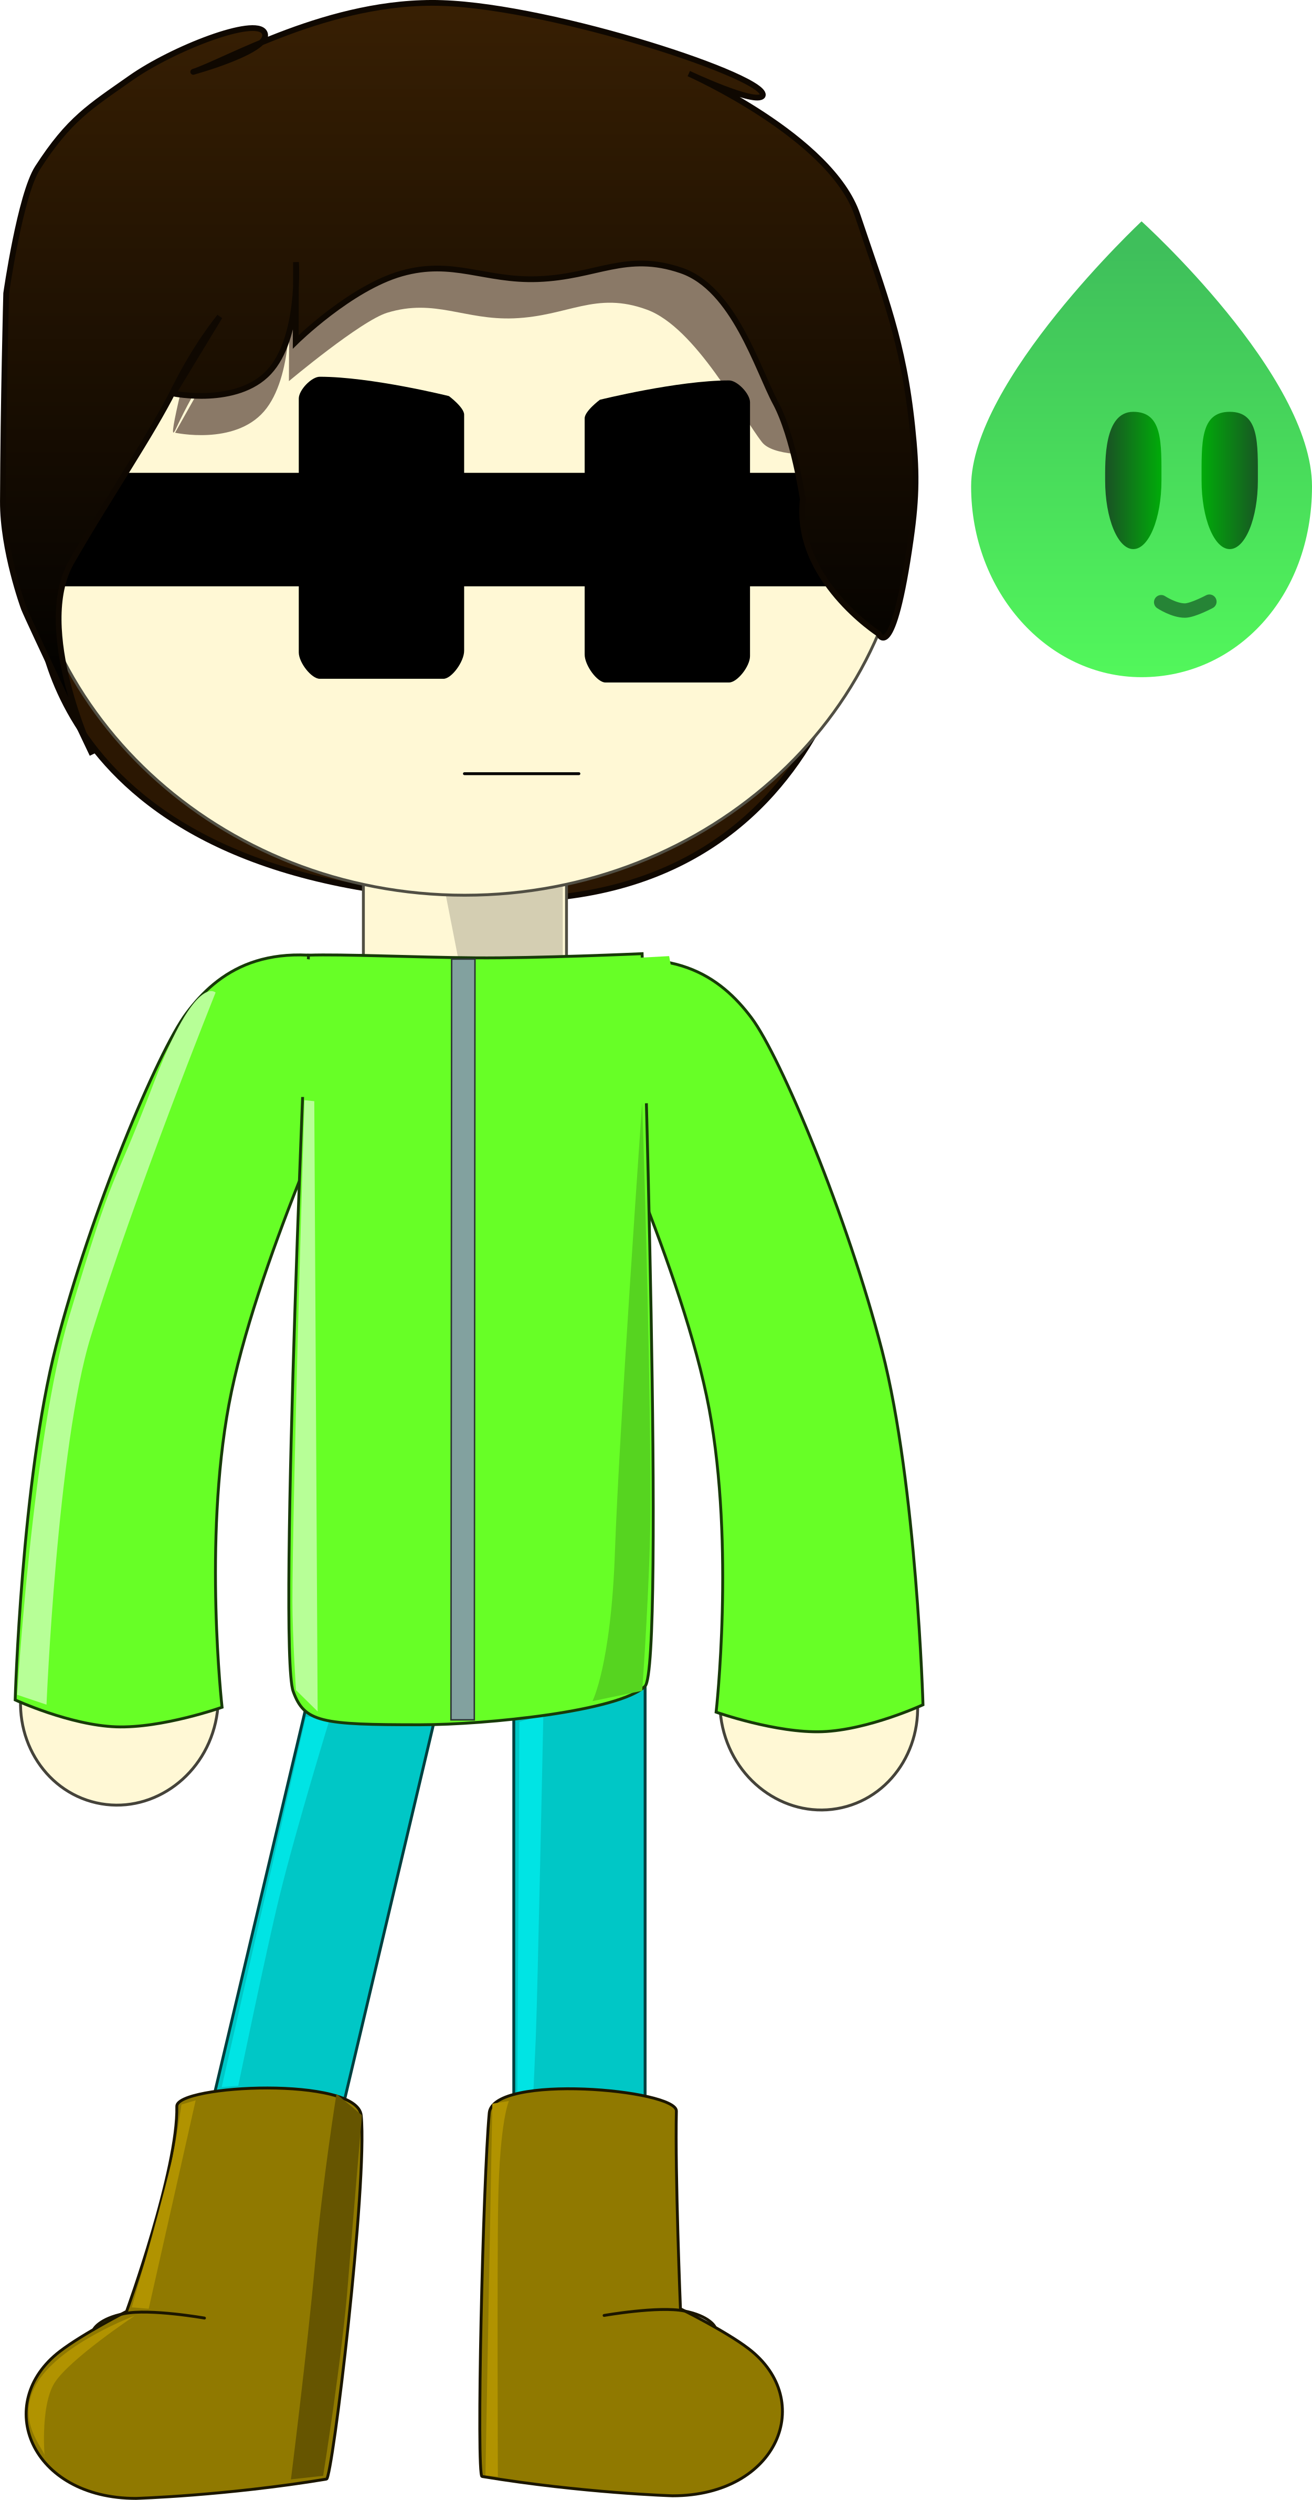 <svg version="1.1" xmlns="http://www.w3.org/2000/svg" xmlns:xlink="http://www.w3.org/1999/xlink" width="228.196" height="434.644" viewBox="0,0,228.196,434.644"><defs><linearGradient x1="244.758" y1="-6.227" x2="244.758" y2="124.091" gradientUnits="userSpaceOnUse" id="color-1"><stop offset="0" stop-color="#3b2103"/><stop offset="1" stop-color="#000000"/></linearGradient><linearGradient x1="363.156" y1="43.474" x2="363.156" y2="117.835" gradientUnits="userSpaceOnUse" id="color-2"><stop offset="0" stop-color="#3fbf5b"/><stop offset="1" stop-color="#52f75b"/></linearGradient><linearGradient x1="373.593" y1="83.631" x2="383.387" y2="83.631" gradientUnits="userSpaceOnUse" id="color-3"><stop offset="0" stop-color="#00ab09"/><stop offset="1" stop-color="#185723"/></linearGradient><linearGradient x1="356.822" y1="83.631" x2="366.616" y2="83.631" gradientUnits="userSpaceOnUse" id="color-4"><stop offset="0" stop-color="#1a5125"/><stop offset="1" stop-color="#00ac09"/></linearGradient></defs><g transform="translate(-164.605,-0.095)"><g data-paper-data="{&quot;isPaintingLayer&quot;:true}" fill-rule="nonzero" stroke-linejoin="miter" stroke-miterlimit="10" stroke-dasharray="" stroke-dashoffset="0" style="mix-blend-mode: normal"><g data-paper-data="{&quot;index&quot;:null,&quot;origRot&quot;:0}" stroke-width="0.5" stroke-linecap="butt"><path d="M311.031,314.39c-9.233,2.09 -18.516,-4.158 -20.734,-13.957c-2.218,-9.798 3.468,-19.436 12.701,-21.526c9.233,-2.09 18.516,4.158 20.734,13.957c2.218,9.798 -3.468,19.436 -12.701,21.526z" data-paper-data="{&quot;origPos&quot;:null}" fill="#fff8d5" stroke="#45433a"/><path d="M264.058,168.828c17.381,-5.058 25.862,1.042 31.268,8.256c5.063,6.756 16.685,34.533 22.697,57.847c6.012,23.314 7.118,61.568 7.118,61.568c0,0 -9.532,4.396 -17.545,4.68c-8.013,0.285 -18.437,-3.402 -18.437,-3.402c0,0 3.253,-28.808 -1.199,-52.656c-4.452,-23.848 -20.843,-59.005 -20.843,-59.005z" data-paper-data="{&quot;origRot&quot;:0,&quot;origPos&quot;:null}" fill="#67ff26" stroke="#183b09"/></g><path d="M196.305,387.77l26.332,-111.129l22.841,0.14l-26.332,111.129z" data-paper-data="{&quot;origRot&quot;:0,&quot;index&quot;:null}" fill="#00c7c6" stroke="#004040" stroke-width="0.5" stroke-linecap="butt"/><g data-paper-data="{&quot;index&quot;:null}" stroke="#1b1600" stroke-width="0.5"><path d="M221.397,431.127c-17.478,2.891 -33.141,3.361 -33.141,3.361c-18.378,0 -24.984,-16.578 -13.215,-25.584c4.025,-3.081 11.577,-6.928 11.577,-6.928c0,0 8.981,-24.702 8.739,-35.659c-0.083,-3.751 31.441,-5.286 32.076,1.612c1.102,11.973 -5.016,63.03 -6.035,63.199z" data-paper-data="{&quot;origPos&quot;:null}" fill="#907900" stroke-linecap="butt"/><path d="M180.892,405.093c0,0 0.91,-1.879 5.368,-2.749c4.457,-0.869 13.908,0.787 13.908,0.787" data-paper-data="{&quot;origPos&quot;:null}" fill="none" stroke-linecap="round"/></g><path d="M203.164,362.979l14.651,-64.368l4.323,-0.24c0,0 -5.917,19.196 -8.936,31.478c-2.198,8.94 -7.156,32.891 -7.156,32.891z" fill="#00e4e4" stroke="none" stroke-width="0" stroke-linecap="butt"/><g data-paper-data="{&quot;index&quot;:null,&quot;origRot&quot;:0}" stroke-width="0.5" stroke-linecap="butt"><path d="M181.353,313.546c-9.233,-2.09 -14.92,-11.728 -12.701,-21.526c2.218,-9.798 11.501,-16.047 20.734,-13.957c9.233,2.09 14.92,11.728 12.701,21.526c-2.218,9.798 -11.501,16.047 -20.734,13.957z" data-paper-data="{&quot;origPos&quot;:null}" fill="#fff8d5" stroke="#45433a"/><path d="M225.269,185.272c0,0 -16.391,35.157 -20.843,59.005c-4.452,23.848 -1.199,52.656 -1.199,52.656c0,0 -10.424,3.687 -18.437,3.402c-8.013,-0.285 -17.545,-4.68 -17.545,-4.68c0,0 1.105,-38.255 7.118,-61.568c6.012,-23.314 17.634,-51.091 22.697,-57.847c5.406,-7.213 13.887,-13.313 31.268,-8.256z" data-paper-data="{&quot;origRot&quot;:0,&quot;origPos&quot;:null}" fill="#67ff26" stroke="#183b09"/></g><path d="M249.365,156.462c-77.391,-1.907 -78.1,-50.33 -78.1,-50.33c0,0 18.86,-37.686 62.155,-37.686c43.296,0 82.149,29.955 82.149,29.955c0,0 -3.842,60.656 -66.204,58.061z" data-paper-data="{&quot;index&quot;:null}" fill="#2b1702" stroke="#0f0801" stroke-width="1" stroke-linecap="butt"/><path d="M253.967,397.599v-117.538h22.841v117.538z" data-paper-data="{&quot;index&quot;:null}" fill="#00c7c6" stroke="#004040" stroke-width="0.5" stroke-linecap="butt"/><path d="M254.58,365.468l0.359,-66.013l4.169,-1.171c0,0 -0.987,48.067 -1.31,55.979c-0.133,3.242 -0.456,10.346 -0.456,10.346z" data-paper-data="{&quot;origRot&quot;:0}" fill="#00e4e4" stroke="none" stroke-width="0" stroke-linecap="butt"/><g data-paper-data="{&quot;index&quot;:null}" stroke="#1b1600" stroke-width="0.5"><path d="M248.447,430.672c-1.019,-0.169 0.153,-51.225 1.255,-63.199c0.635,-6.897 32.628,-4.082 32.545,-0.33c-0.242,10.956 0.709,34.377 0.709,34.377c0,0 7.822,3.848 11.848,6.928c11.769,9.007 5.162,25.584 -13.215,25.584c0,0 -15.663,-0.47 -33.141,-3.361z" data-paper-data="{&quot;origPos&quot;:null}" fill="#907900" stroke-linecap="butt"/><path d="M269.676,402.676c0,0 9.45,-1.656 13.908,-0.787c4.458,0.869 5.368,2.749 5.368,2.749" data-paper-data="{&quot;origPos&quot;:null}" fill="none" stroke-linecap="round"/></g><path d="M227.809,176.035c0,0 0,-8.463 0,-13.88c0,-10.404 0,-26.66 0,-26.66h35.327v40.54z" data-paper-data="{&quot;index&quot;:null}" fill="#fff8d5" stroke="#514f44" stroke-width="0.5" stroke-linecap="butt"/><path d="M262.491,153.691v14.612l-17.739,0.748l-3.377,-17.248z" data-paper-data="{&quot;index&quot;:null}" fill="#d4ceb2" stroke="#000000" stroke-width="0" stroke-linecap="butt"/><path d="M218.262,166.168c5.847,-0.201 18.283,0.369 28.932,0.465c10.65,0.095 29.093,-0.725 29.093,-0.725c0,0 3.995,123.975 0.503,127.379c-4.396,4.285 -27.368,6.688 -39.135,6.688c-17.184,0 -20.101,-0.398 -22.059,-5.813c-2.698,-7.462 2.666,-127.993 2.666,-127.993z" data-paper-data="{&quot;index&quot;:null}" fill="#67ff26" stroke="#183b09" stroke-width="0.5" stroke-linecap="butt"/><path d="M243.045,299.118l0.117,-132.272l4.054,-0c0,0 -0.053,61.398 -0.087,100.697c-0.012,13.448 -0.03,31.576 -0.03,31.576z" data-paper-data="{&quot;index&quot;:null}" fill="#82a19f" stroke="#2b3434" stroke-width="0.25" stroke-linecap="butt"/><path d="M211.04,190.824l5.195,-24.244l11.335,1.732v22.512z" data-paper-data="{&quot;index&quot;:null}" fill="#67ff26" stroke="none" stroke-width="0" stroke-linecap="butt"/><path d="M322.83,83.656c0,39.813 -34.653,72.088 -77.4,72.088c-42.747,0 -77.4,-32.275 -77.4,-72.088c0,-39.813 34.653,-72.088 77.4,-72.088c42.747,0 77.4,32.275 77.4,72.088z" data-paper-data="{&quot;index&quot;:null}" fill="#fff8d5" stroke="#514f44" stroke-width="0.5" stroke-linecap="butt"/><path d="M302.923,65.681l20.323,11.796c0,0 -22.477,4.128 -26.106,-0.502c-3.628,-4.63 -11.513,-19.906 -19.991,-23.031c-8.959,-3.302 -13.692,1.124 -23.155,1.499c-8.603,0.341 -13.742,-3.502 -22.026,-0.979c-4.609,1.404 -17.112,11.899 -17.112,11.899l0.054,-13.863c0,0 0.788,13.174 -4.394,19.133c-5.182,5.958 -15.46,3.696 -15.46,3.696l7.518,-13.36c0,0 -3.728,4.789 -7.34,12.611c-3.612,7.822 12.034,-49.924 14.851,-54.616c5.09,-8.479 60.922,7.97 74.006,7.082c8.903,-0.604 18.831,38.634 18.831,38.634z" data-paper-data="{&quot;index&quot;:null}" fill="#8a7967" stroke="#000000" stroke-width="0" stroke-linecap="butt"/><path d="M170.363,102.035v-19.729h150.753v19.729z" data-paper-data="{&quot;index&quot;:null}" fill="#000000" stroke="#000000" stroke-width="0" stroke-linecap="butt"/><path d="M299.493,70.156c-3.169,-5.967 -7.269,-19.906 -16.396,-23.031c-9.645,-3.302 -14.74,1.124 -24.927,1.499c-9.262,0.341 -14.794,-3.502 -23.712,-0.979c-8.918,2.523 -18.422,11.899 -18.422,11.899l0.058,-13.863c0,0 0.849,13.174 -4.73,19.133c-5.579,5.958 -16.644,3.696 -16.644,3.696l8.094,-13.36c0,0 -4.014,4.789 -7.902,12.611c-3.889,7.822 -11.233,18.516 -17.872,30.059c-6.64,11.543 3.627,33.46 3.627,33.46c0,0 -10.907,-22.904 -11.909,-25.398c-0.105,-0.261 -3.682,-10.13 -3.65,-18.595c0.064,-17.288 0.572,-36.188 0.572,-36.188c0,0 2.435,-17.145 5.468,-21.838c5.48,-8.479 8.988,-10.534 16.217,-15.617c7.229,-5.083 21.663,-10.722 23.222,-7.924c1.697,3.047 -12.607,6.941 -12.516,6.912c5.728,-1.814 23.894,-12.672 43.453,-12.009c19.559,0.664 57.32,13.092 55.709,16.142c-1.177,1.624 -12.821,-3.873 -12.821,-3.873c0,0 24.759,10.991 29.335,24.607c4.734,14.085 7.975,21.993 9.527,36.771c0.801,7.622 0.81,11.998 -0.265,19.586c-3.153,22.247 -5.587,16.429 -5.587,16.429c0,0 -14.772,-9.487 -13.187,-23.365c0,0 -1.569,-10.799 -4.737,-16.766z" data-paper-data="{&quot;index&quot;:null}" fill="url(#color-1)" stroke="#0f0801" stroke-width="1" stroke-linecap="butt"/><path d="M266.296,113.885c0,-5.703 0,-23.72 0,-41.054c0,-1.261 2.646,-3.23 2.646,-3.23c0,0 13.516,-3.361 22.47,-3.361c1.422,0 3.643,2.31 3.643,3.789c0,17.224 0,38.759 0,44.135c0,1.792 -2.221,4.591 -3.643,4.591c0,0 -17.318,0 -21.524,0c-1.402,0 -3.592,-2.97 -3.592,-4.871z" data-paper-data="{&quot;index&quot;:null}" fill="#000000" stroke="#00360a" stroke-width="0" stroke-linecap="butt"/><path d="M245.385,134.613h19.907" data-paper-data="{&quot;index&quot;:null}" fill="none" stroke="#000000" stroke-width="0.5" stroke-linecap="round"/><path d="M245.331,113.244c0,1.901 -2.19,4.871 -3.592,4.871c-4.206,0 -21.524,0 -21.524,0c-1.422,0 -3.643,-2.8 -3.643,-4.591c0,-5.376 0,-26.911 0,-44.135c0,-1.479 2.221,-3.789 3.643,-3.789c8.954,0 22.47,3.361 22.47,3.361c0,0 2.646,1.969 2.646,3.23c0,17.333 0,35.351 0,41.054z" data-paper-data="{&quot;index&quot;:null}" fill="#000000" stroke="#00360a" stroke-width="0" stroke-linecap="butt"/><path d="M269.85,192.268v-25.338l11.139,-0.601l4.537,25.162z" data-paper-data="{&quot;index&quot;:null}" fill="#67ff26" stroke="none" stroke-width="0" stroke-linecap="butt"/><path d="M167.591,294.768c0,0 2.68,-44.591 9.042,-65.751c8.472,-28.177 6.682,-19.615 14.876,-41.023c7.198,-18.806 10.594,-15.328 10.594,-15.328c0,0 -14.059,34.987 -21.724,59.875c-5.836,18.949 -7.683,63.936 -7.683,63.936z" fill="#b7ff97" stroke="none" stroke-width="0" stroke-linecap="butt"/><path d="M216.085,293.952c0,0 -0.618,-9.497 -0.618,-15.378c0,-17.643 2.093,-87.192 2.093,-87.192l1.709,0.172l0.583,106.104z" fill="#b7ff97" stroke="none" stroke-width="0" stroke-linecap="butt"/><path d="M187.518,401.271c0,0 4.335,-14.765 6.803,-24.831c0.907,-3.7 1.844,-10.441 1.844,-10.441l2.47,-0.721l-8.166,36.233z" fill="#b19300" stroke="none" stroke-width="0" stroke-linecap="butt"/><path d="M171.22,414.137c4.303,-6.753 16.813,-11.409 16.813,-11.409c0,0 -11.286,7.499 -13.93,11.649c-2.644,4.15 -1.681,14.11 -1.681,12.85c0,-1.26 -5.504,-6.337 -1.201,-13.09z" fill="#b19300" stroke="none" stroke-width="0" stroke-linecap="butt"/><path d="M249.038,430.47l1.201,-64.608l2.882,-0.48c0,0 -1.605,3.468 -1.863,17.525c-0.21,11.438 -0.058,47.803 -0.058,47.803z" fill="#b19300" stroke="none" stroke-width="0" stroke-linecap="butt"/><path d="M215.207,431.173c0,0 2.85,-22.671 4.181,-37.366c1.33,-14.695 3.738,-29.644 3.738,-29.644l4.433,3.706c0,0 -1.53,17.647 -2.413,28.941c-1.029,13.17 -4.339,33.746 -4.339,33.746z" fill="#665500" stroke="none" stroke-width="0" stroke-linecap="butt"/><path d="M267.652,295.866c0,0 3.226,-6.257 3.907,-25.941c0.725,-20.949 4.74,-78.176 4.74,-78.176c0,0 1.441,42.616 1.441,69.892c0,12.654 -1.441,32.424 -1.441,32.424z" fill="#56d420" stroke="none" stroke-width="0" stroke-linecap="butt"/><g><path d="M333.51,84.659c0,-18.322 29.646,-46.079 29.646,-46.079c0,0 29.646,26.755 29.646,46.079c0,19.324 -13.273,33.175 -29.646,33.175c-16.373,0 -29.646,-14.853 -29.646,-33.175z" data-paper-data="{&quot;origPos&quot;:null,&quot;index&quot;:null}" fill="url(#color-2)" stroke="#0066ff" stroke-width="0" stroke-linecap="butt"/><g data-paper-data="{&quot;index&quot;:null}"><g data-paper-data="{&quot;origPos&quot;:null}" stroke="#ffffff" stroke-width="0" stroke-linecap="butt"><path d="M378.49,95.566c-2.704,0 -4.897,-5.343 -4.897,-11.935c0,-6.591 -0.239,-11.935 4.897,-11.935c5.136,0 4.897,5.343 4.897,11.935c0,6.591 -2.192,11.935 -4.897,11.935z" data-paper-data="{&quot;origPos&quot;:null,&quot;index&quot;:null}" fill="url(#color-3)"/><path d="M361.719,95.566c-2.704,0 -4.897,-5.343 -4.897,-11.935c0,-3.35 -0.239,-11.935 4.897,-11.935c5.136,0 4.897,5.343 4.897,11.935c0,6.591 -2.192,11.935 -4.897,11.935z" data-paper-data="{&quot;origPos&quot;:null,&quot;index&quot;:null}" fill="url(#color-4)"/></g><path d="M374.955,104.703c0,0 -2.88,1.532 -4.241,1.547c-1.912,0.021 -4.146,-1.453 -4.146,-1.453" data-paper-data="{&quot;origPos&quot;:null}" fill="none" stroke="#268436" stroke-width="2.5" stroke-linecap="round"/></g></g></g></g></svg>